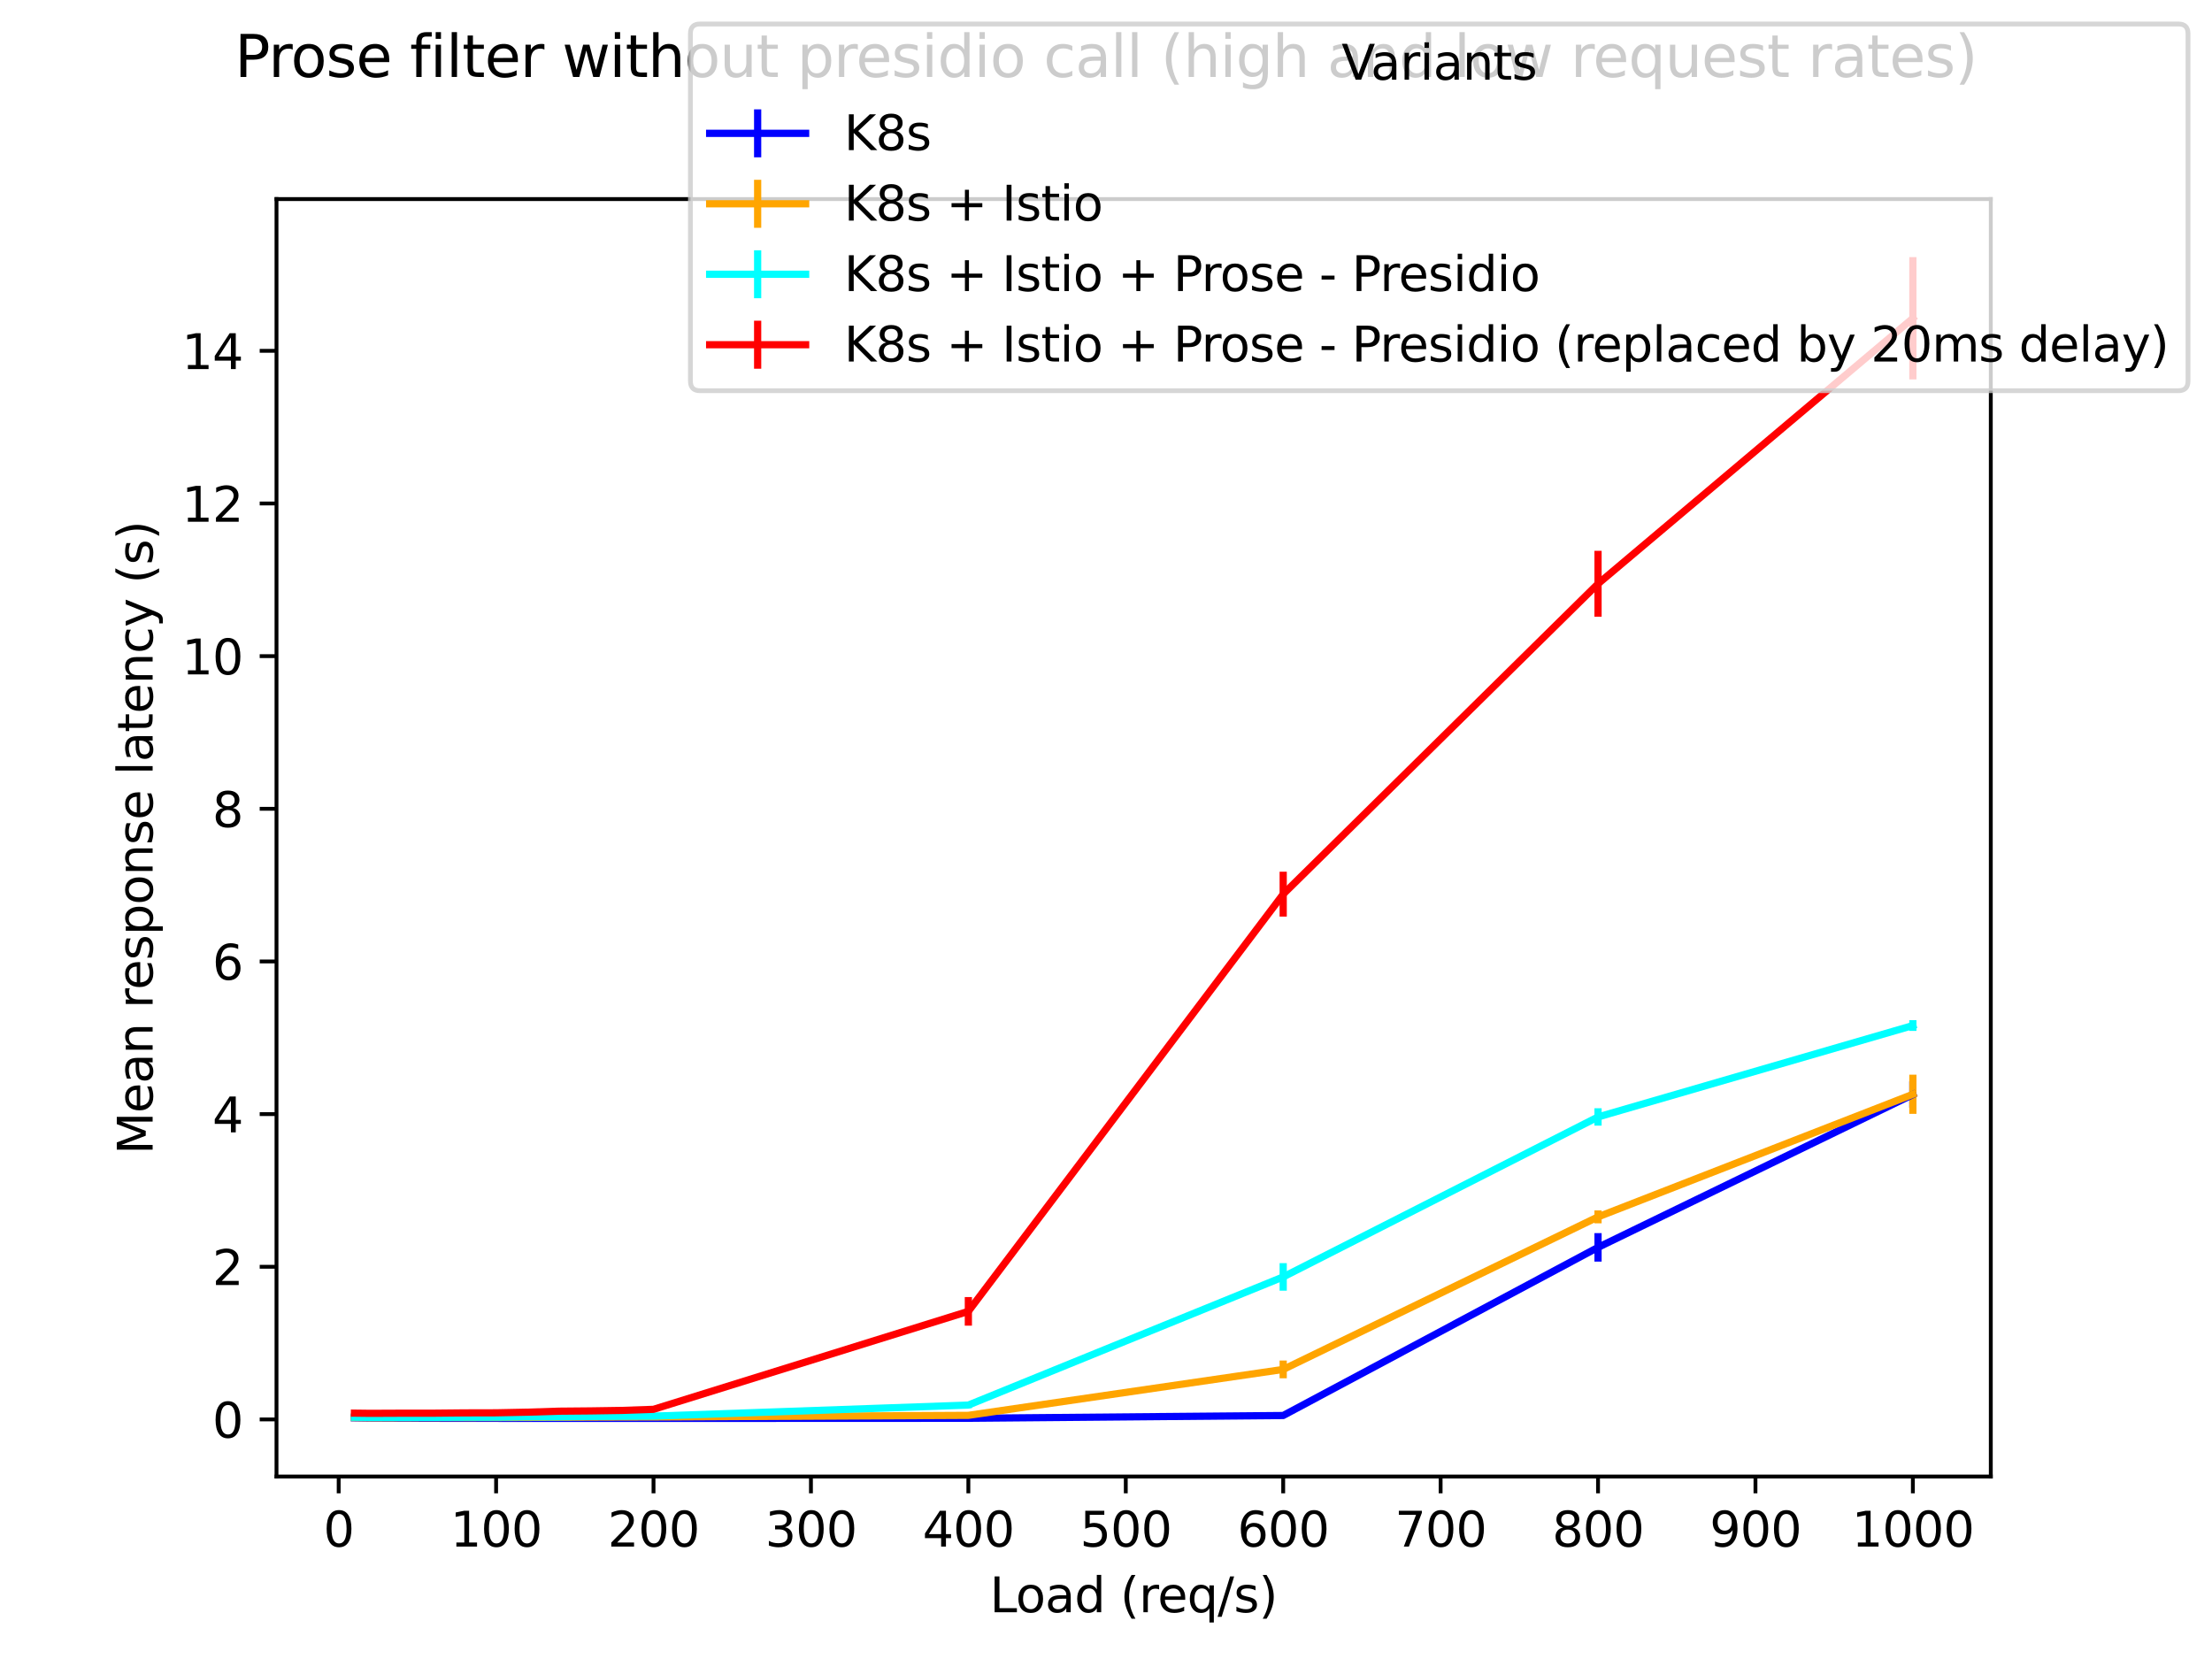 <?xml version="1.0" encoding="utf-8" standalone="no"?>
<!DOCTYPE svg PUBLIC "-//W3C//DTD SVG 1.1//EN"
  "http://www.w3.org/Graphics/SVG/1.1/DTD/svg11.dtd">
<svg xmlns:xlink="http://www.w3.org/1999/xlink" width="460.8pt" height="345.6pt" viewBox="0 0 460.8 345.6" xmlns="http://www.w3.org/2000/svg" version="1.1">
 <defs>
  <style type="text/css">*{stroke-linejoin: round; stroke-linecap: butt}</style>
 </defs>
 <g id="figure_1">
  <g id="patch_1">
   <path d="M 0 345.6 
L 460.8 345.6 
L 460.8 0 
L 0 0 
z
" style="fill: #ffffff"/>
  </g>
  <g id="axes_1">
   <g id="patch_2">
    <path d="M 57.6 307.584 
L 414.72 307.584 
L 414.72 41.472 
L 57.6 41.472 
z
" style="fill: #ffffff"/>
   </g>
   <g id="matplotlib.axis_1">
    <g id="xtick_1">
     <g id="line2d_1">
      <defs>
       <path id="m37df8ea4ae" d="M 0 0 
L 0 3.5 
" style="stroke: #000000; stroke-width: 0.8"/>
      </defs>
      <g>
       <use xlink:href="#m37df8ea4ae" x="70.553" y="307.584" style="stroke: #000000; stroke-width: 0.8"/>
      </g>
     </g>
     <g id="text_1">
      <!-- 0 -->
      <g transform="translate(67.372 322.182) scale(0.1 -0.1)">
       <defs>
        <path id="DejaVuSans-30" d="M 2034 4250 
Q 1547 4250 1301 3770 
Q 1056 3291 1056 2328 
Q 1056 1369 1301 889 
Q 1547 409 2034 409 
Q 2525 409 2770 889 
Q 3016 1369 3016 2328 
Q 3016 3291 2770 3770 
Q 2525 4250 2034 4250 
z
M 2034 4750 
Q 2819 4750 3233 4129 
Q 3647 3509 3647 2328 
Q 3647 1150 3233 529 
Q 2819 -91 2034 -91 
Q 1250 -91 836 529 
Q 422 1150 422 2328 
Q 422 3509 836 4129 
Q 1250 4750 2034 4750 
z
" transform="scale(0.016)"/>
       </defs>
       <use xlink:href="#DejaVuSans-30"/>
      </g>
     </g>
    </g>
    <g id="xtick_2">
     <g id="line2d_2">
      <g>
       <use xlink:href="#m37df8ea4ae" x="103.347" y="307.584" style="stroke: #000000; stroke-width: 0.8"/>
      </g>
     </g>
     <g id="text_2">
      <!-- 100 -->
      <g transform="translate(93.803 322.182) scale(0.1 -0.1)">
       <defs>
        <path id="DejaVuSans-31" d="M 794 531 
L 1825 531 
L 1825 4091 
L 703 3866 
L 703 4441 
L 1819 4666 
L 2450 4666 
L 2450 531 
L 3481 531 
L 3481 0 
L 794 0 
L 794 531 
z
" transform="scale(0.016)"/>
       </defs>
       <use xlink:href="#DejaVuSans-31"/>
       <use xlink:href="#DejaVuSans-30" x="63.623"/>
       <use xlink:href="#DejaVuSans-30" x="127.246"/>
      </g>
     </g>
    </g>
    <g id="xtick_3">
     <g id="line2d_3">
      <g>
       <use xlink:href="#m37df8ea4ae" x="136.14" y="307.584" style="stroke: #000000; stroke-width: 0.8"/>
      </g>
     </g>
     <g id="text_3">
      <!-- 200 -->
      <g transform="translate(126.596 322.182) scale(0.1 -0.1)">
       <defs>
        <path id="DejaVuSans-32" d="M 1228 531 
L 3431 531 
L 3431 0 
L 469 0 
L 469 531 
Q 828 903 1448 1529 
Q 2069 2156 2228 2338 
Q 2531 2678 2651 2914 
Q 2772 3150 2772 3378 
Q 2772 3750 2511 3984 
Q 2250 4219 1831 4219 
Q 1534 4219 1204 4116 
Q 875 4013 500 3803 
L 500 4441 
Q 881 4594 1212 4672 
Q 1544 4750 1819 4750 
Q 2544 4750 2975 4387 
Q 3406 4025 3406 3419 
Q 3406 3131 3298 2873 
Q 3191 2616 2906 2266 
Q 2828 2175 2409 1742 
Q 1991 1309 1228 531 
z
" transform="scale(0.016)"/>
       </defs>
       <use xlink:href="#DejaVuSans-32"/>
       <use xlink:href="#DejaVuSans-30" x="63.623"/>
       <use xlink:href="#DejaVuSans-30" x="127.246"/>
      </g>
     </g>
    </g>
    <g id="xtick_4">
     <g id="line2d_4">
      <g>
       <use xlink:href="#m37df8ea4ae" x="168.934" y="307.584" style="stroke: #000000; stroke-width: 0.8"/>
      </g>
     </g>
     <g id="text_4">
      <!-- 300 -->
      <g transform="translate(159.39 322.182) scale(0.1 -0.1)">
       <defs>
        <path id="DejaVuSans-33" d="M 2597 2516 
Q 3050 2419 3304 2112 
Q 3559 1806 3559 1356 
Q 3559 666 3084 287 
Q 2609 -91 1734 -91 
Q 1441 -91 1130 -33 
Q 819 25 488 141 
L 488 750 
Q 750 597 1062 519 
Q 1375 441 1716 441 
Q 2309 441 2620 675 
Q 2931 909 2931 1356 
Q 2931 1769 2642 2001 
Q 2353 2234 1838 2234 
L 1294 2234 
L 1294 2753 
L 1863 2753 
Q 2328 2753 2575 2939 
Q 2822 3125 2822 3475 
Q 2822 3834 2567 4026 
Q 2313 4219 1838 4219 
Q 1578 4219 1281 4162 
Q 984 4106 628 3988 
L 628 4550 
Q 988 4650 1302 4700 
Q 1616 4750 1894 4750 
Q 2613 4750 3031 4423 
Q 3450 4097 3450 3541 
Q 3450 3153 3228 2886 
Q 3006 2619 2597 2516 
z
" transform="scale(0.016)"/>
       </defs>
       <use xlink:href="#DejaVuSans-33"/>
       <use xlink:href="#DejaVuSans-30" x="63.623"/>
       <use xlink:href="#DejaVuSans-30" x="127.246"/>
      </g>
     </g>
    </g>
    <g id="xtick_5">
     <g id="line2d_5">
      <g>
       <use xlink:href="#m37df8ea4ae" x="201.727" y="307.584" style="stroke: #000000; stroke-width: 0.8"/>
      </g>
     </g>
     <g id="text_5">
      <!-- 400 -->
      <g transform="translate(192.183 322.182) scale(0.1 -0.1)">
       <defs>
        <path id="DejaVuSans-34" d="M 2419 4116 
L 825 1625 
L 2419 1625 
L 2419 4116 
z
M 2253 4666 
L 3047 4666 
L 3047 1625 
L 3713 1625 
L 3713 1100 
L 3047 1100 
L 3047 0 
L 2419 0 
L 2419 1100 
L 313 1100 
L 313 1709 
L 2253 4666 
z
" transform="scale(0.016)"/>
       </defs>
       <use xlink:href="#DejaVuSans-34"/>
       <use xlink:href="#DejaVuSans-30" x="63.623"/>
       <use xlink:href="#DejaVuSans-30" x="127.246"/>
      </g>
     </g>
    </g>
    <g id="xtick_6">
     <g id="line2d_6">
      <g>
       <use xlink:href="#m37df8ea4ae" x="234.52" y="307.584" style="stroke: #000000; stroke-width: 0.8"/>
      </g>
     </g>
     <g id="text_6">
      <!-- 500 -->
      <g transform="translate(224.977 322.182) scale(0.1 -0.1)">
       <defs>
        <path id="DejaVuSans-35" d="M 691 4666 
L 3169 4666 
L 3169 4134 
L 1269 4134 
L 1269 2991 
Q 1406 3038 1543 3061 
Q 1681 3084 1819 3084 
Q 2600 3084 3056 2656 
Q 3513 2228 3513 1497 
Q 3513 744 3044 326 
Q 2575 -91 1722 -91 
Q 1428 -91 1123 -41 
Q 819 9 494 109 
L 494 744 
Q 775 591 1075 516 
Q 1375 441 1709 441 
Q 2250 441 2565 725 
Q 2881 1009 2881 1497 
Q 2881 1984 2565 2268 
Q 2250 2553 1709 2553 
Q 1456 2553 1204 2497 
Q 953 2441 691 2322 
L 691 4666 
z
" transform="scale(0.016)"/>
       </defs>
       <use xlink:href="#DejaVuSans-35"/>
       <use xlink:href="#DejaVuSans-30" x="63.623"/>
       <use xlink:href="#DejaVuSans-30" x="127.246"/>
      </g>
     </g>
    </g>
    <g id="xtick_7">
     <g id="line2d_7">
      <g>
       <use xlink:href="#m37df8ea4ae" x="267.314" y="307.584" style="stroke: #000000; stroke-width: 0.8"/>
      </g>
     </g>
     <g id="text_7">
      <!-- 600 -->
      <g transform="translate(257.77 322.182) scale(0.1 -0.1)">
       <defs>
        <path id="DejaVuSans-36" d="M 2113 2584 
Q 1688 2584 1439 2293 
Q 1191 2003 1191 1497 
Q 1191 994 1439 701 
Q 1688 409 2113 409 
Q 2538 409 2786 701 
Q 3034 994 3034 1497 
Q 3034 2003 2786 2293 
Q 2538 2584 2113 2584 
z
M 3366 4563 
L 3366 3988 
Q 3128 4100 2886 4159 
Q 2644 4219 2406 4219 
Q 1781 4219 1451 3797 
Q 1122 3375 1075 2522 
Q 1259 2794 1537 2939 
Q 1816 3084 2150 3084 
Q 2853 3084 3261 2657 
Q 3669 2231 3669 1497 
Q 3669 778 3244 343 
Q 2819 -91 2113 -91 
Q 1303 -91 875 529 
Q 447 1150 447 2328 
Q 447 3434 972 4092 
Q 1497 4750 2381 4750 
Q 2619 4750 2861 4703 
Q 3103 4656 3366 4563 
z
" transform="scale(0.016)"/>
       </defs>
       <use xlink:href="#DejaVuSans-36"/>
       <use xlink:href="#DejaVuSans-30" x="63.623"/>
       <use xlink:href="#DejaVuSans-30" x="127.246"/>
      </g>
     </g>
    </g>
    <g id="xtick_8">
     <g id="line2d_8">
      <g>
       <use xlink:href="#m37df8ea4ae" x="300.107" y="307.584" style="stroke: #000000; stroke-width: 0.8"/>
      </g>
     </g>
     <g id="text_8">
      <!-- 700 -->
      <g transform="translate(290.563 322.182) scale(0.1 -0.1)">
       <defs>
        <path id="DejaVuSans-37" d="M 525 4666 
L 3525 4666 
L 3525 4397 
L 1831 0 
L 1172 0 
L 2766 4134 
L 525 4134 
L 525 4666 
z
" transform="scale(0.016)"/>
       </defs>
       <use xlink:href="#DejaVuSans-37"/>
       <use xlink:href="#DejaVuSans-30" x="63.623"/>
       <use xlink:href="#DejaVuSans-30" x="127.246"/>
      </g>
     </g>
    </g>
    <g id="xtick_9">
     <g id="line2d_9">
      <g>
       <use xlink:href="#m37df8ea4ae" x="332.9" y="307.584" style="stroke: #000000; stroke-width: 0.8"/>
      </g>
     </g>
     <g id="text_9">
      <!-- 800 -->
      <g transform="translate(323.357 322.182) scale(0.1 -0.1)">
       <defs>
        <path id="DejaVuSans-38" d="M 2034 2216 
Q 1584 2216 1326 1975 
Q 1069 1734 1069 1313 
Q 1069 891 1326 650 
Q 1584 409 2034 409 
Q 2484 409 2743 651 
Q 3003 894 3003 1313 
Q 3003 1734 2745 1975 
Q 2488 2216 2034 2216 
z
M 1403 2484 
Q 997 2584 770 2862 
Q 544 3141 544 3541 
Q 544 4100 942 4425 
Q 1341 4750 2034 4750 
Q 2731 4750 3128 4425 
Q 3525 4100 3525 3541 
Q 3525 3141 3298 2862 
Q 3072 2584 2669 2484 
Q 3125 2378 3379 2068 
Q 3634 1759 3634 1313 
Q 3634 634 3220 271 
Q 2806 -91 2034 -91 
Q 1263 -91 848 271 
Q 434 634 434 1313 
Q 434 1759 690 2068 
Q 947 2378 1403 2484 
z
M 1172 3481 
Q 1172 3119 1398 2916 
Q 1625 2713 2034 2713 
Q 2441 2713 2670 2916 
Q 2900 3119 2900 3481 
Q 2900 3844 2670 4047 
Q 2441 4250 2034 4250 
Q 1625 4250 1398 4047 
Q 1172 3844 1172 3481 
z
" transform="scale(0.016)"/>
       </defs>
       <use xlink:href="#DejaVuSans-38"/>
       <use xlink:href="#DejaVuSans-30" x="63.623"/>
       <use xlink:href="#DejaVuSans-30" x="127.246"/>
      </g>
     </g>
    </g>
    <g id="xtick_10">
     <g id="line2d_10">
      <g>
       <use xlink:href="#m37df8ea4ae" x="365.694" y="307.584" style="stroke: #000000; stroke-width: 0.8"/>
      </g>
     </g>
     <g id="text_10">
      <!-- 900 -->
      <g transform="translate(356.15 322.182) scale(0.1 -0.1)">
       <defs>
        <path id="DejaVuSans-39" d="M 703 97 
L 703 672 
Q 941 559 1184 500 
Q 1428 441 1663 441 
Q 2288 441 2617 861 
Q 2947 1281 2994 2138 
Q 2813 1869 2534 1725 
Q 2256 1581 1919 1581 
Q 1219 1581 811 2004 
Q 403 2428 403 3163 
Q 403 3881 828 4315 
Q 1253 4750 1959 4750 
Q 2769 4750 3195 4129 
Q 3622 3509 3622 2328 
Q 3622 1225 3098 567 
Q 2575 -91 1691 -91 
Q 1453 -91 1209 -44 
Q 966 3 703 97 
z
M 1959 2075 
Q 2384 2075 2632 2365 
Q 2881 2656 2881 3163 
Q 2881 3666 2632 3958 
Q 2384 4250 1959 4250 
Q 1534 4250 1286 3958 
Q 1038 3666 1038 3163 
Q 1038 2656 1286 2365 
Q 1534 2075 1959 2075 
z
" transform="scale(0.016)"/>
       </defs>
       <use xlink:href="#DejaVuSans-39"/>
       <use xlink:href="#DejaVuSans-30" x="63.623"/>
       <use xlink:href="#DejaVuSans-30" x="127.246"/>
      </g>
     </g>
    </g>
    <g id="xtick_11">
     <g id="line2d_11">
      <g>
       <use xlink:href="#m37df8ea4ae" x="398.487" y="307.584" style="stroke: #000000; stroke-width: 0.8"/>
      </g>
     </g>
     <g id="text_11">
      <!-- 1000 -->
      <g transform="translate(385.762 322.182) scale(0.1 -0.1)">
       <use xlink:href="#DejaVuSans-31"/>
       <use xlink:href="#DejaVuSans-30" x="63.623"/>
       <use xlink:href="#DejaVuSans-30" x="127.246"/>
       <use xlink:href="#DejaVuSans-30" x="190.869"/>
      </g>
     </g>
    </g>
    <g id="text_12">
     <!-- Load (req/s) -->
     <g transform="translate(206.19 335.861) scale(0.1 -0.1)">
      <defs>
       <path id="DejaVuSans-4c" d="M 628 4666 
L 1259 4666 
L 1259 531 
L 3531 531 
L 3531 0 
L 628 0 
L 628 4666 
z
" transform="scale(0.016)"/>
       <path id="DejaVuSans-6f" d="M 1959 3097 
Q 1497 3097 1228 2736 
Q 959 2375 959 1747 
Q 959 1119 1226 758 
Q 1494 397 1959 397 
Q 2419 397 2687 759 
Q 2956 1122 2956 1747 
Q 2956 2369 2687 2733 
Q 2419 3097 1959 3097 
z
M 1959 3584 
Q 2709 3584 3137 3096 
Q 3566 2609 3566 1747 
Q 3566 888 3137 398 
Q 2709 -91 1959 -91 
Q 1206 -91 779 398 
Q 353 888 353 1747 
Q 353 2609 779 3096 
Q 1206 3584 1959 3584 
z
" transform="scale(0.016)"/>
       <path id="DejaVuSans-61" d="M 2194 1759 
Q 1497 1759 1228 1600 
Q 959 1441 959 1056 
Q 959 750 1161 570 
Q 1363 391 1709 391 
Q 2188 391 2477 730 
Q 2766 1069 2766 1631 
L 2766 1759 
L 2194 1759 
z
M 3341 1997 
L 3341 0 
L 2766 0 
L 2766 531 
Q 2569 213 2275 61 
Q 1981 -91 1556 -91 
Q 1019 -91 701 211 
Q 384 513 384 1019 
Q 384 1609 779 1909 
Q 1175 2209 1959 2209 
L 2766 2209 
L 2766 2266 
Q 2766 2663 2505 2880 
Q 2244 3097 1772 3097 
Q 1472 3097 1187 3025 
Q 903 2953 641 2809 
L 641 3341 
Q 956 3463 1253 3523 
Q 1550 3584 1831 3584 
Q 2591 3584 2966 3190 
Q 3341 2797 3341 1997 
z
" transform="scale(0.016)"/>
       <path id="DejaVuSans-64" d="M 2906 2969 
L 2906 4863 
L 3481 4863 
L 3481 0 
L 2906 0 
L 2906 525 
Q 2725 213 2448 61 
Q 2172 -91 1784 -91 
Q 1150 -91 751 415 
Q 353 922 353 1747 
Q 353 2572 751 3078 
Q 1150 3584 1784 3584 
Q 2172 3584 2448 3432 
Q 2725 3281 2906 2969 
z
M 947 1747 
Q 947 1113 1208 752 
Q 1469 391 1925 391 
Q 2381 391 2643 752 
Q 2906 1113 2906 1747 
Q 2906 2381 2643 2742 
Q 2381 3103 1925 3103 
Q 1469 3103 1208 2742 
Q 947 2381 947 1747 
z
" transform="scale(0.016)"/>
       <path id="DejaVuSans-20" transform="scale(0.016)"/>
       <path id="DejaVuSans-28" d="M 1984 4856 
Q 1566 4138 1362 3434 
Q 1159 2731 1159 2009 
Q 1159 1288 1364 580 
Q 1569 -128 1984 -844 
L 1484 -844 
Q 1016 -109 783 600 
Q 550 1309 550 2009 
Q 550 2706 781 3412 
Q 1013 4119 1484 4856 
L 1984 4856 
z
" transform="scale(0.016)"/>
       <path id="DejaVuSans-72" d="M 2631 2963 
Q 2534 3019 2420 3045 
Q 2306 3072 2169 3072 
Q 1681 3072 1420 2755 
Q 1159 2438 1159 1844 
L 1159 0 
L 581 0 
L 581 3500 
L 1159 3500 
L 1159 2956 
Q 1341 3275 1631 3429 
Q 1922 3584 2338 3584 
Q 2397 3584 2469 3576 
Q 2541 3569 2628 3553 
L 2631 2963 
z
" transform="scale(0.016)"/>
       <path id="DejaVuSans-65" d="M 3597 1894 
L 3597 1613 
L 953 1613 
Q 991 1019 1311 708 
Q 1631 397 2203 397 
Q 2534 397 2845 478 
Q 3156 559 3463 722 
L 3463 178 
Q 3153 47 2828 -22 
Q 2503 -91 2169 -91 
Q 1331 -91 842 396 
Q 353 884 353 1716 
Q 353 2575 817 3079 
Q 1281 3584 2069 3584 
Q 2775 3584 3186 3129 
Q 3597 2675 3597 1894 
z
M 3022 2063 
Q 3016 2534 2758 2815 
Q 2500 3097 2075 3097 
Q 1594 3097 1305 2825 
Q 1016 2553 972 2059 
L 3022 2063 
z
" transform="scale(0.016)"/>
       <path id="DejaVuSans-71" d="M 947 1747 
Q 947 1113 1208 752 
Q 1469 391 1925 391 
Q 2381 391 2643 752 
Q 2906 1113 2906 1747 
Q 2906 2381 2643 2742 
Q 2381 3103 1925 3103 
Q 1469 3103 1208 2742 
Q 947 2381 947 1747 
z
M 2906 525 
Q 2725 213 2448 61 
Q 2172 -91 1784 -91 
Q 1150 -91 751 415 
Q 353 922 353 1747 
Q 353 2572 751 3078 
Q 1150 3584 1784 3584 
Q 2172 3584 2448 3432 
Q 2725 3281 2906 2969 
L 2906 3500 
L 3481 3500 
L 3481 -1331 
L 2906 -1331 
L 2906 525 
z
" transform="scale(0.016)"/>
       <path id="DejaVuSans-2f" d="M 1625 4666 
L 2156 4666 
L 531 -594 
L 0 -594 
L 1625 4666 
z
" transform="scale(0.016)"/>
       <path id="DejaVuSans-73" d="M 2834 3397 
L 2834 2853 
Q 2591 2978 2328 3040 
Q 2066 3103 1784 3103 
Q 1356 3103 1142 2972 
Q 928 2841 928 2578 
Q 928 2378 1081 2264 
Q 1234 2150 1697 2047 
L 1894 2003 
Q 2506 1872 2764 1633 
Q 3022 1394 3022 966 
Q 3022 478 2636 193 
Q 2250 -91 1575 -91 
Q 1294 -91 989 -36 
Q 684 19 347 128 
L 347 722 
Q 666 556 975 473 
Q 1284 391 1588 391 
Q 1994 391 2212 530 
Q 2431 669 2431 922 
Q 2431 1156 2273 1281 
Q 2116 1406 1581 1522 
L 1381 1569 
Q 847 1681 609 1914 
Q 372 2147 372 2553 
Q 372 3047 722 3315 
Q 1072 3584 1716 3584 
Q 2034 3584 2315 3537 
Q 2597 3491 2834 3397 
z
" transform="scale(0.016)"/>
       <path id="DejaVuSans-29" d="M 513 4856 
L 1013 4856 
Q 1481 4119 1714 3412 
Q 1947 2706 1947 2009 
Q 1947 1309 1714 600 
Q 1481 -109 1013 -844 
L 513 -844 
Q 928 -128 1133 580 
Q 1338 1288 1338 2009 
Q 1338 2731 1133 3434 
Q 928 4138 513 4856 
z
" transform="scale(0.016)"/>
      </defs>
      <use xlink:href="#DejaVuSans-4c"/>
      <use xlink:href="#DejaVuSans-6f" x="53.963"/>
      <use xlink:href="#DejaVuSans-61" x="115.145"/>
      <use xlink:href="#DejaVuSans-64" x="176.424"/>
      <use xlink:href="#DejaVuSans-20" x="239.9"/>
      <use xlink:href="#DejaVuSans-28" x="271.688"/>
      <use xlink:href="#DejaVuSans-72" x="310.701"/>
      <use xlink:href="#DejaVuSans-65" x="349.564"/>
      <use xlink:href="#DejaVuSans-71" x="411.088"/>
      <use xlink:href="#DejaVuSans-2f" x="474.564"/>
      <use xlink:href="#DejaVuSans-73" x="508.256"/>
      <use xlink:href="#DejaVuSans-29" x="560.355"/>
     </g>
    </g>
   </g>
   <g id="matplotlib.axis_2">
    <g id="ytick_1">
     <g id="line2d_12">
      <defs>
       <path id="mae83cc0436" d="M 0 0 
L -3.5 0 
" style="stroke: #000000; stroke-width: 0.8"/>
      </defs>
      <g>
       <use xlink:href="#mae83cc0436" x="57.6" y="295.689" style="stroke: #000000; stroke-width: 0.8"/>
      </g>
     </g>
     <g id="text_13">
      <!-- 0 -->
      <g transform="translate(44.237 299.488) scale(0.1 -0.1)">
       <use xlink:href="#DejaVuSans-30"/>
      </g>
     </g>
    </g>
    <g id="ytick_2">
     <g id="line2d_13">
      <g>
       <use xlink:href="#mae83cc0436" x="57.6" y="263.889" style="stroke: #000000; stroke-width: 0.8"/>
      </g>
     </g>
     <g id="text_14">
      <!-- 2 -->
      <g transform="translate(44.237 267.688) scale(0.1 -0.1)">
       <use xlink:href="#DejaVuSans-32"/>
      </g>
     </g>
    </g>
    <g id="ytick_3">
     <g id="line2d_14">
      <g>
       <use xlink:href="#mae83cc0436" x="57.6" y="232.088" style="stroke: #000000; stroke-width: 0.8"/>
      </g>
     </g>
     <g id="text_15">
      <!-- 4 -->
      <g transform="translate(44.237 235.888) scale(0.1 -0.1)">
       <use xlink:href="#DejaVuSans-34"/>
      </g>
     </g>
    </g>
    <g id="ytick_4">
     <g id="line2d_15">
      <g>
       <use xlink:href="#mae83cc0436" x="57.6" y="200.288" style="stroke: #000000; stroke-width: 0.8"/>
      </g>
     </g>
     <g id="text_16">
      <!-- 6 -->
      <g transform="translate(44.237 204.087) scale(0.1 -0.1)">
       <use xlink:href="#DejaVuSans-36"/>
      </g>
     </g>
    </g>
    <g id="ytick_5">
     <g id="line2d_16">
      <g>
       <use xlink:href="#mae83cc0436" x="57.6" y="168.488" style="stroke: #000000; stroke-width: 0.8"/>
      </g>
     </g>
     <g id="text_17">
      <!-- 8 -->
      <g transform="translate(44.237 172.287) scale(0.1 -0.1)">
       <use xlink:href="#DejaVuSans-38"/>
      </g>
     </g>
    </g>
    <g id="ytick_6">
     <g id="line2d_17">
      <g>
       <use xlink:href="#mae83cc0436" x="57.6" y="136.687" style="stroke: #000000; stroke-width: 0.8"/>
      </g>
     </g>
     <g id="text_18">
      <!-- 10 -->
      <g transform="translate(37.875 140.486) scale(0.1 -0.1)">
       <use xlink:href="#DejaVuSans-31"/>
       <use xlink:href="#DejaVuSans-30" x="63.623"/>
      </g>
     </g>
    </g>
    <g id="ytick_7">
     <g id="line2d_18">
      <g>
       <use xlink:href="#mae83cc0436" x="57.6" y="104.887" style="stroke: #000000; stroke-width: 0.8"/>
      </g>
     </g>
     <g id="text_19">
      <!-- 12 -->
      <g transform="translate(37.875 108.686) scale(0.1 -0.1)">
       <use xlink:href="#DejaVuSans-31"/>
       <use xlink:href="#DejaVuSans-32" x="63.623"/>
      </g>
     </g>
    </g>
    <g id="ytick_8">
     <g id="line2d_19">
      <g>
       <use xlink:href="#mae83cc0436" x="57.6" y="73.086" style="stroke: #000000; stroke-width: 0.8"/>
      </g>
     </g>
     <g id="text_20">
      <!-- 14 -->
      <g transform="translate(37.875 76.885) scale(0.1 -0.1)">
       <use xlink:href="#DejaVuSans-31"/>
       <use xlink:href="#DejaVuSans-34" x="63.623"/>
      </g>
     </g>
    </g>
    <g id="text_21">
     <!-- Mean response latency (s) -->
     <g transform="translate(31.795 240.5) rotate(-90) scale(0.1 -0.1)">
      <defs>
       <path id="DejaVuSans-4d" d="M 628 4666 
L 1569 4666 
L 2759 1491 
L 3956 4666 
L 4897 4666 
L 4897 0 
L 4281 0 
L 4281 4097 
L 3078 897 
L 2444 897 
L 1241 4097 
L 1241 0 
L 628 0 
L 628 4666 
z
" transform="scale(0.016)"/>
       <path id="DejaVuSans-6e" d="M 3513 2113 
L 3513 0 
L 2938 0 
L 2938 2094 
Q 2938 2591 2744 2837 
Q 2550 3084 2163 3084 
Q 1697 3084 1428 2787 
Q 1159 2491 1159 1978 
L 1159 0 
L 581 0 
L 581 3500 
L 1159 3500 
L 1159 2956 
Q 1366 3272 1645 3428 
Q 1925 3584 2291 3584 
Q 2894 3584 3203 3211 
Q 3513 2838 3513 2113 
z
" transform="scale(0.016)"/>
       <path id="DejaVuSans-70" d="M 1159 525 
L 1159 -1331 
L 581 -1331 
L 581 3500 
L 1159 3500 
L 1159 2969 
Q 1341 3281 1617 3432 
Q 1894 3584 2278 3584 
Q 2916 3584 3314 3078 
Q 3713 2572 3713 1747 
Q 3713 922 3314 415 
Q 2916 -91 2278 -91 
Q 1894 -91 1617 61 
Q 1341 213 1159 525 
z
M 3116 1747 
Q 3116 2381 2855 2742 
Q 2594 3103 2138 3103 
Q 1681 3103 1420 2742 
Q 1159 2381 1159 1747 
Q 1159 1113 1420 752 
Q 1681 391 2138 391 
Q 2594 391 2855 752 
Q 3116 1113 3116 1747 
z
" transform="scale(0.016)"/>
       <path id="DejaVuSans-6c" d="M 603 4863 
L 1178 4863 
L 1178 0 
L 603 0 
L 603 4863 
z
" transform="scale(0.016)"/>
       <path id="DejaVuSans-74" d="M 1172 4494 
L 1172 3500 
L 2356 3500 
L 2356 3053 
L 1172 3053 
L 1172 1153 
Q 1172 725 1289 603 
Q 1406 481 1766 481 
L 2356 481 
L 2356 0 
L 1766 0 
Q 1100 0 847 248 
Q 594 497 594 1153 
L 594 3053 
L 172 3053 
L 172 3500 
L 594 3500 
L 594 4494 
L 1172 4494 
z
" transform="scale(0.016)"/>
       <path id="DejaVuSans-63" d="M 3122 3366 
L 3122 2828 
Q 2878 2963 2633 3030 
Q 2388 3097 2138 3097 
Q 1578 3097 1268 2742 
Q 959 2388 959 1747 
Q 959 1106 1268 751 
Q 1578 397 2138 397 
Q 2388 397 2633 464 
Q 2878 531 3122 666 
L 3122 134 
Q 2881 22 2623 -34 
Q 2366 -91 2075 -91 
Q 1284 -91 818 406 
Q 353 903 353 1747 
Q 353 2603 823 3093 
Q 1294 3584 2113 3584 
Q 2378 3584 2631 3529 
Q 2884 3475 3122 3366 
z
" transform="scale(0.016)"/>
       <path id="DejaVuSans-79" d="M 2059 -325 
Q 1816 -950 1584 -1140 
Q 1353 -1331 966 -1331 
L 506 -1331 
L 506 -850 
L 844 -850 
Q 1081 -850 1212 -737 
Q 1344 -625 1503 -206 
L 1606 56 
L 191 3500 
L 800 3500 
L 1894 763 
L 2988 3500 
L 3597 3500 
L 2059 -325 
z
" transform="scale(0.016)"/>
      </defs>
      <use xlink:href="#DejaVuSans-4d"/>
      <use xlink:href="#DejaVuSans-65" x="86.279"/>
      <use xlink:href="#DejaVuSans-61" x="147.803"/>
      <use xlink:href="#DejaVuSans-6e" x="209.082"/>
      <use xlink:href="#DejaVuSans-20" x="272.461"/>
      <use xlink:href="#DejaVuSans-72" x="304.248"/>
      <use xlink:href="#DejaVuSans-65" x="343.111"/>
      <use xlink:href="#DejaVuSans-73" x="404.635"/>
      <use xlink:href="#DejaVuSans-70" x="456.734"/>
      <use xlink:href="#DejaVuSans-6f" x="520.211"/>
      <use xlink:href="#DejaVuSans-6e" x="581.393"/>
      <use xlink:href="#DejaVuSans-73" x="644.771"/>
      <use xlink:href="#DejaVuSans-65" x="696.871"/>
      <use xlink:href="#DejaVuSans-20" x="758.395"/>
      <use xlink:href="#DejaVuSans-6c" x="790.182"/>
      <use xlink:href="#DejaVuSans-61" x="817.965"/>
      <use xlink:href="#DejaVuSans-74" x="879.244"/>
      <use xlink:href="#DejaVuSans-65" x="918.453"/>
      <use xlink:href="#DejaVuSans-6e" x="979.977"/>
      <use xlink:href="#DejaVuSans-63" x="1043.355"/>
      <use xlink:href="#DejaVuSans-79" x="1098.336"/>
      <use xlink:href="#DejaVuSans-20" x="1157.516"/>
      <use xlink:href="#DejaVuSans-28" x="1189.303"/>
      <use xlink:href="#DejaVuSans-73" x="1228.316"/>
      <use xlink:href="#DejaVuSans-29" x="1280.416"/>
     </g>
    </g>
   </g>
   <g id="LineCollection_1">
    <path d="M 73.833 295.392 
L 73.833 295.325 
" clip-path="url(#p741cc1dd25)" style="fill: none; stroke: #0000ff; stroke-width: 1.5"/>
    <path d="M 77.112 295.415 
L 77.112 295.403 
" clip-path="url(#p741cc1dd25)" style="fill: none; stroke: #0000ff; stroke-width: 1.5"/>
    <path d="M 83.671 295.445 
L 83.671 295.438 
" clip-path="url(#p741cc1dd25)" style="fill: none; stroke: #0000ff; stroke-width: 1.5"/>
    <path d="M 90.229 295.458 
L 90.229 295.454 
" clip-path="url(#p741cc1dd25)" style="fill: none; stroke: #0000ff; stroke-width: 1.5"/>
    <path d="M 96.788 295.469 
L 96.788 295.464 
" clip-path="url(#p741cc1dd25)" style="fill: none; stroke: #0000ff; stroke-width: 1.5"/>
    <path d="M 103.347 295.474 
L 103.347 295.466 
" clip-path="url(#p741cc1dd25)" style="fill: none; stroke: #0000ff; stroke-width: 1.5"/>
    <path d="M 109.905 295.479 
L 109.905 295.473 
" clip-path="url(#p741cc1dd25)" style="fill: none; stroke: #0000ff; stroke-width: 1.5"/>
    <path d="M 116.464 295.485 
L 116.464 295.473 
" clip-path="url(#p741cc1dd25)" style="fill: none; stroke: #0000ff; stroke-width: 1.5"/>
    <path d="M 123.023 295.486 
L 123.023 295.477 
" clip-path="url(#p741cc1dd25)" style="fill: none; stroke: #0000ff; stroke-width: 1.5"/>
    <path d="M 129.581 295.486 
L 129.581 295.466 
" clip-path="url(#p741cc1dd25)" style="fill: none; stroke: #0000ff; stroke-width: 1.5"/>
    <path d="M 136.14 295.488 
L 136.14 295.475 
" clip-path="url(#p741cc1dd25)" style="fill: none; stroke: #0000ff; stroke-width: 1.5"/>
    <path d="M 201.727 295.466 
L 201.727 295.441 
" clip-path="url(#p741cc1dd25)" style="fill: none; stroke: #0000ff; stroke-width: 1.5"/>
    <path d="M 267.314 295.221 
L 267.314 294.53 
" clip-path="url(#p741cc1dd25)" style="fill: none; stroke: #0000ff; stroke-width: 1.5"/>
    <path d="M 332.9 262.819 
L 332.9 256.882 
" clip-path="url(#p741cc1dd25)" style="fill: none; stroke: #0000ff; stroke-width: 1.5"/>
    <path d="M 398.487 230.753 
L 398.487 225.281 
" clip-path="url(#p741cc1dd25)" style="fill: none; stroke: #0000ff; stroke-width: 1.5"/>
   </g>
   <g id="LineCollection_2">
    <path d="M 73.833 295.322 
L 73.833 295.307 
" clip-path="url(#p741cc1dd25)" style="fill: none; stroke: #ffa500; stroke-width: 1.5"/>
    <path d="M 77.112 295.358 
L 77.112 295.345 
" clip-path="url(#p741cc1dd25)" style="fill: none; stroke: #ffa500; stroke-width: 1.5"/>
    <path d="M 83.671 295.356 
L 83.671 295.338 
" clip-path="url(#p741cc1dd25)" style="fill: none; stroke: #ffa500; stroke-width: 1.5"/>
    <path d="M 90.229 295.338 
L 90.229 295.312 
" clip-path="url(#p741cc1dd25)" style="fill: none; stroke: #ffa500; stroke-width: 1.5"/>
    <path d="M 96.788 295.32 
L 96.788 295.309 
" clip-path="url(#p741cc1dd25)" style="fill: none; stroke: #ffa500; stroke-width: 1.5"/>
    <path d="M 103.347 295.313 
L 103.347 295.293 
" clip-path="url(#p741cc1dd25)" style="fill: none; stroke: #ffa500; stroke-width: 1.5"/>
    <path d="M 109.905 295.282 
L 109.905 295.274 
" clip-path="url(#p741cc1dd25)" style="fill: none; stroke: #ffa500; stroke-width: 1.5"/>
    <path d="M 116.464 295.256 
L 116.464 295.244 
" clip-path="url(#p741cc1dd25)" style="fill: none; stroke: #ffa500; stroke-width: 1.5"/>
    <path d="M 123.023 295.236 
L 123.023 295.199 
" clip-path="url(#p741cc1dd25)" style="fill: none; stroke: #ffa500; stroke-width: 1.5"/>
    <path d="M 129.581 295.229 
L 129.581 295.16 
" clip-path="url(#p741cc1dd25)" style="fill: none; stroke: #ffa500; stroke-width: 1.5"/>
    <path d="M 136.14 295.19 
L 136.14 295.172 
" clip-path="url(#p741cc1dd25)" style="fill: none; stroke: #ffa500; stroke-width: 1.5"/>
    <path d="M 201.727 294.914 
L 201.727 294.775 
" clip-path="url(#p741cc1dd25)" style="fill: none; stroke: #ffa500; stroke-width: 1.5"/>
    <path d="M 267.314 287.126 
L 267.314 283.427 
" clip-path="url(#p741cc1dd25)" style="fill: none; stroke: #ffa500; stroke-width: 1.5"/>
    <path d="M 332.9 254.843 
L 332.9 252.15 
" clip-path="url(#p741cc1dd25)" style="fill: none; stroke: #ffa500; stroke-width: 1.5"/>
    <path d="M 398.487 232.038 
L 398.487 223.875 
" clip-path="url(#p741cc1dd25)" style="fill: none; stroke: #ffa500; stroke-width: 1.5"/>
   </g>
   <g id="LineCollection_3">
    <path d="M 73.833 295.252 
L 73.833 295.216 
" clip-path="url(#p741cc1dd25)" style="fill: none; stroke: #00ffff; stroke-width: 1.5"/>
    <path d="M 77.112 295.287 
L 77.112 295.268 
" clip-path="url(#p741cc1dd25)" style="fill: none; stroke: #00ffff; stroke-width: 1.5"/>
    <path d="M 83.671 295.306 
L 83.671 295.258 
" clip-path="url(#p741cc1dd25)" style="fill: none; stroke: #00ffff; stroke-width: 1.5"/>
    <path d="M 90.229 295.301 
L 90.229 295.233 
" clip-path="url(#p741cc1dd25)" style="fill: none; stroke: #00ffff; stroke-width: 1.5"/>
    <path d="M 96.788 295.268 
L 96.788 295.205 
" clip-path="url(#p741cc1dd25)" style="fill: none; stroke: #00ffff; stroke-width: 1.5"/>
    <path d="M 103.347 295.257 
L 103.347 295.186 
" clip-path="url(#p741cc1dd25)" style="fill: none; stroke: #00ffff; stroke-width: 1.5"/>
    <path d="M 109.905 295.213 
L 109.905 295.098 
" clip-path="url(#p741cc1dd25)" style="fill: none; stroke: #00ffff; stroke-width: 1.5"/>
    <path d="M 116.464 295.202 
L 116.464 295.097 
" clip-path="url(#p741cc1dd25)" style="fill: none; stroke: #00ffff; stroke-width: 1.5"/>
    <path d="M 123.023 295.137 
L 123.023 295.022 
" clip-path="url(#p741cc1dd25)" style="fill: none; stroke: #00ffff; stroke-width: 1.5"/>
    <path d="M 129.581 295.11 
L 129.581 294.985 
" clip-path="url(#p741cc1dd25)" style="fill: none; stroke: #00ffff; stroke-width: 1.5"/>
    <path d="M 136.14 295.103 
L 136.14 294.915 
" clip-path="url(#p741cc1dd25)" style="fill: none; stroke: #00ffff; stroke-width: 1.5"/>
    <path d="M 201.727 293.345 
L 201.727 292.064 
" clip-path="url(#p741cc1dd25)" style="fill: none; stroke: #00ffff; stroke-width: 1.5"/>
    <path d="M 267.314 268.872 
L 267.314 263.141 
" clip-path="url(#p741cc1dd25)" style="fill: none; stroke: #00ffff; stroke-width: 1.5"/>
    <path d="M 332.9 234.49 
L 332.9 230.873 
" clip-path="url(#p741cc1dd25)" style="fill: none; stroke: #00ffff; stroke-width: 1.5"/>
    <path d="M 398.487 214.752 
L 398.487 212.525 
" clip-path="url(#p741cc1dd25)" style="fill: none; stroke: #00ffff; stroke-width: 1.5"/>
   </g>
   <g id="LineCollection_4">
    <path d="M 73.833 294.412 
L 73.833 294.359 
" clip-path="url(#p741cc1dd25)" style="fill: none; stroke: #ff0000; stroke-width: 1.5"/>
    <path d="M 77.112 294.435 
L 77.112 294.414 
" clip-path="url(#p741cc1dd25)" style="fill: none; stroke: #ff0000; stroke-width: 1.5"/>
    <path d="M 83.671 294.414 
L 83.671 294.379 
" clip-path="url(#p741cc1dd25)" style="fill: none; stroke: #ff0000; stroke-width: 1.5"/>
    <path d="M 90.229 294.403 
L 90.229 294.386 
" clip-path="url(#p741cc1dd25)" style="fill: none; stroke: #ff0000; stroke-width: 1.5"/>
    <path d="M 96.788 294.371 
L 96.788 294.291 
" clip-path="url(#p741cc1dd25)" style="fill: none; stroke: #ff0000; stroke-width: 1.5"/>
    <path d="M 103.347 294.332 
L 103.347 294.299 
" clip-path="url(#p741cc1dd25)" style="fill: none; stroke: #ff0000; stroke-width: 1.5"/>
    <path d="M 109.905 294.21 
L 109.905 294.153 
" clip-path="url(#p741cc1dd25)" style="fill: none; stroke: #ff0000; stroke-width: 1.5"/>
    <path d="M 116.464 294.052 
L 116.464 293.898 
" clip-path="url(#p741cc1dd25)" style="fill: none; stroke: #ff0000; stroke-width: 1.5"/>
    <path d="M 123.023 293.975 
L 123.023 293.859 
" clip-path="url(#p741cc1dd25)" style="fill: none; stroke: #ff0000; stroke-width: 1.5"/>
    <path d="M 129.581 293.858 
L 129.581 293.774 
" clip-path="url(#p741cc1dd25)" style="fill: none; stroke: #ff0000; stroke-width: 1.5"/>
    <path d="M 136.14 293.689 
L 136.14 293.489 
" clip-path="url(#p741cc1dd25)" style="fill: none; stroke: #ff0000; stroke-width: 1.5"/>
    <path d="M 201.727 276.162 
L 201.727 270.201 
" clip-path="url(#p741cc1dd25)" style="fill: none; stroke: #ff0000; stroke-width: 1.5"/>
    <path d="M 267.314 190.947 
L 267.314 181.598 
" clip-path="url(#p741cc1dd25)" style="fill: none; stroke: #ff0000; stroke-width: 1.5"/>
    <path d="M 332.9 128.47 
L 332.9 114.751 
" clip-path="url(#p741cc1dd25)" style="fill: none; stroke: #ff0000; stroke-width: 1.5"/>
    <path d="M 398.487 79.037 
L 398.487 53.568 
" clip-path="url(#p741cc1dd25)" style="fill: none; stroke: #ff0000; stroke-width: 1.5"/>
   </g>
   <g id="line2d_20">
    <path d="M 73.833 295.359 
L 77.112 295.409 
L 83.671 295.441 
L 90.229 295.456 
L 96.788 295.466 
L 103.347 295.47 
L 109.905 295.476 
L 116.464 295.479 
L 123.023 295.482 
L 129.581 295.476 
L 136.14 295.481 
L 201.727 295.454 
L 267.314 294.876 
L 332.9 259.851 
L 398.487 228.017 
" clip-path="url(#p741cc1dd25)" style="fill: none; stroke: #0000ff; stroke-width: 1.5; stroke-linecap: square"/>
   </g>
   <g id="line2d_21">
    <path d="M 73.833 295.314 
L 77.112 295.352 
L 83.671 295.347 
L 90.229 295.325 
L 96.788 295.315 
L 103.347 295.303 
L 109.905 295.278 
L 116.464 295.25 
L 123.023 295.218 
L 129.581 295.194 
L 136.14 295.181 
L 201.727 294.844 
L 267.314 285.277 
L 332.9 253.497 
L 398.487 227.957 
" clip-path="url(#p741cc1dd25)" style="fill: none; stroke: #ffa500; stroke-width: 1.5; stroke-linecap: square"/>
   </g>
   <g id="line2d_22">
    <path d="M 73.833 295.234 
L 77.112 295.278 
L 83.671 295.282 
L 90.229 295.267 
L 96.788 295.236 
L 103.347 295.222 
L 109.905 295.156 
L 116.464 295.15 
L 123.023 295.08 
L 129.581 295.047 
L 136.14 295.009 
L 201.727 292.704 
L 267.314 266.006 
L 332.9 232.682 
L 398.487 213.639 
" clip-path="url(#p741cc1dd25)" style="fill: none; stroke: #00ffff; stroke-width: 1.5; stroke-linecap: square"/>
   </g>
   <g id="line2d_23">
    <path d="M 73.833 294.385 
L 77.112 294.425 
L 83.671 294.397 
L 90.229 294.395 
L 96.788 294.331 
L 103.347 294.315 
L 109.905 294.182 
L 116.464 293.975 
L 123.023 293.917 
L 129.581 293.816 
L 136.14 293.589 
L 201.727 273.181 
L 267.314 186.273 
L 332.9 121.61 
L 398.487 66.303 
" clip-path="url(#p741cc1dd25)" style="fill: none; stroke: #ff0000; stroke-width: 1.5; stroke-linecap: square"/>
   </g>
   <g id="patch_3">
    <path d="M 57.6 307.584 
L 57.6 41.472 
" style="fill: none; stroke: #000000; stroke-width: 0.8; stroke-linejoin: miter; stroke-linecap: square"/>
   </g>
   <g id="patch_4">
    <path d="M 414.72 307.584 
L 414.72 41.472 
" style="fill: none; stroke: #000000; stroke-width: 0.8; stroke-linejoin: miter; stroke-linecap: square"/>
   </g>
   <g id="patch_5">
    <path d="M 57.6 307.584 
L 414.72 307.584 
" style="fill: none; stroke: #000000; stroke-width: 0.8; stroke-linejoin: miter; stroke-linecap: square"/>
   </g>
   <g id="patch_6">
    <path d="M 57.6 41.472 
L 414.72 41.472 
" style="fill: none; stroke: #000000; stroke-width: 0.8; stroke-linejoin: miter; stroke-linecap: square"/>
   </g>
  </g>
  <g id="text_22">
   <!-- Prose filter without presidio call (high and low request rates) -->
   <g transform="translate(48.898 16.03) scale(0.12 -0.12)">
    <defs>
     <path id="DejaVuSans-50" d="M 1259 4147 
L 1259 2394 
L 2053 2394 
Q 2494 2394 2734 2622 
Q 2975 2850 2975 3272 
Q 2975 3691 2734 3919 
Q 2494 4147 2053 4147 
L 1259 4147 
z
M 628 4666 
L 2053 4666 
Q 2838 4666 3239 4311 
Q 3641 3956 3641 3272 
Q 3641 2581 3239 2228 
Q 2838 1875 2053 1875 
L 1259 1875 
L 1259 0 
L 628 0 
L 628 4666 
z
" transform="scale(0.016)"/>
     <path id="DejaVuSans-66" d="M 2375 4863 
L 2375 4384 
L 1825 4384 
Q 1516 4384 1395 4259 
Q 1275 4134 1275 3809 
L 1275 3500 
L 2222 3500 
L 2222 3053 
L 1275 3053 
L 1275 0 
L 697 0 
L 697 3053 
L 147 3053 
L 147 3500 
L 697 3500 
L 697 3744 
Q 697 4328 969 4595 
Q 1241 4863 1831 4863 
L 2375 4863 
z
" transform="scale(0.016)"/>
     <path id="DejaVuSans-69" d="M 603 3500 
L 1178 3500 
L 1178 0 
L 603 0 
L 603 3500 
z
M 603 4863 
L 1178 4863 
L 1178 4134 
L 603 4134 
L 603 4863 
z
" transform="scale(0.016)"/>
     <path id="DejaVuSans-77" d="M 269 3500 
L 844 3500 
L 1563 769 
L 2278 3500 
L 2956 3500 
L 3675 769 
L 4391 3500 
L 4966 3500 
L 4050 0 
L 3372 0 
L 2619 2869 
L 1863 0 
L 1184 0 
L 269 3500 
z
" transform="scale(0.016)"/>
     <path id="DejaVuSans-68" d="M 3513 2113 
L 3513 0 
L 2938 0 
L 2938 2094 
Q 2938 2591 2744 2837 
Q 2550 3084 2163 3084 
Q 1697 3084 1428 2787 
Q 1159 2491 1159 1978 
L 1159 0 
L 581 0 
L 581 4863 
L 1159 4863 
L 1159 2956 
Q 1366 3272 1645 3428 
Q 1925 3584 2291 3584 
Q 2894 3584 3203 3211 
Q 3513 2838 3513 2113 
z
" transform="scale(0.016)"/>
     <path id="DejaVuSans-75" d="M 544 1381 
L 544 3500 
L 1119 3500 
L 1119 1403 
Q 1119 906 1312 657 
Q 1506 409 1894 409 
Q 2359 409 2629 706 
Q 2900 1003 2900 1516 
L 2900 3500 
L 3475 3500 
L 3475 0 
L 2900 0 
L 2900 538 
Q 2691 219 2414 64 
Q 2138 -91 1772 -91 
Q 1169 -91 856 284 
Q 544 659 544 1381 
z
M 1991 3584 
L 1991 3584 
z
" transform="scale(0.016)"/>
     <path id="DejaVuSans-67" d="M 2906 1791 
Q 2906 2416 2648 2759 
Q 2391 3103 1925 3103 
Q 1463 3103 1205 2759 
Q 947 2416 947 1791 
Q 947 1169 1205 825 
Q 1463 481 1925 481 
Q 2391 481 2648 825 
Q 2906 1169 2906 1791 
z
M 3481 434 
Q 3481 -459 3084 -895 
Q 2688 -1331 1869 -1331 
Q 1566 -1331 1297 -1286 
Q 1028 -1241 775 -1147 
L 775 -588 
Q 1028 -725 1275 -790 
Q 1522 -856 1778 -856 
Q 2344 -856 2625 -561 
Q 2906 -266 2906 331 
L 2906 616 
Q 2728 306 2450 153 
Q 2172 0 1784 0 
Q 1141 0 747 490 
Q 353 981 353 1791 
Q 353 2603 747 3093 
Q 1141 3584 1784 3584 
Q 2172 3584 2450 3431 
Q 2728 3278 2906 2969 
L 2906 3500 
L 3481 3500 
L 3481 434 
z
" transform="scale(0.016)"/>
    </defs>
    <use xlink:href="#DejaVuSans-50"/>
    <use xlink:href="#DejaVuSans-72" x="58.553"/>
    <use xlink:href="#DejaVuSans-6f" x="97.416"/>
    <use xlink:href="#DejaVuSans-73" x="158.598"/>
    <use xlink:href="#DejaVuSans-65" x="210.697"/>
    <use xlink:href="#DejaVuSans-20" x="272.221"/>
    <use xlink:href="#DejaVuSans-66" x="304.008"/>
    <use xlink:href="#DejaVuSans-69" x="339.213"/>
    <use xlink:href="#DejaVuSans-6c" x="366.996"/>
    <use xlink:href="#DejaVuSans-74" x="394.779"/>
    <use xlink:href="#DejaVuSans-65" x="433.988"/>
    <use xlink:href="#DejaVuSans-72" x="495.512"/>
    <use xlink:href="#DejaVuSans-20" x="536.625"/>
    <use xlink:href="#DejaVuSans-77" x="568.412"/>
    <use xlink:href="#DejaVuSans-69" x="650.199"/>
    <use xlink:href="#DejaVuSans-74" x="677.982"/>
    <use xlink:href="#DejaVuSans-68" x="717.191"/>
    <use xlink:href="#DejaVuSans-6f" x="780.57"/>
    <use xlink:href="#DejaVuSans-75" x="841.752"/>
    <use xlink:href="#DejaVuSans-74" x="905.131"/>
    <use xlink:href="#DejaVuSans-20" x="944.34"/>
    <use xlink:href="#DejaVuSans-70" x="976.127"/>
    <use xlink:href="#DejaVuSans-72" x="1039.604"/>
    <use xlink:href="#DejaVuSans-65" x="1078.467"/>
    <use xlink:href="#DejaVuSans-73" x="1139.99"/>
    <use xlink:href="#DejaVuSans-69" x="1192.09"/>
    <use xlink:href="#DejaVuSans-64" x="1219.873"/>
    <use xlink:href="#DejaVuSans-69" x="1283.35"/>
    <use xlink:href="#DejaVuSans-6f" x="1311.133"/>
    <use xlink:href="#DejaVuSans-20" x="1372.314"/>
    <use xlink:href="#DejaVuSans-63" x="1404.102"/>
    <use xlink:href="#DejaVuSans-61" x="1459.082"/>
    <use xlink:href="#DejaVuSans-6c" x="1520.361"/>
    <use xlink:href="#DejaVuSans-6c" x="1548.145"/>
    <use xlink:href="#DejaVuSans-20" x="1575.928"/>
    <use xlink:href="#DejaVuSans-28" x="1607.715"/>
    <use xlink:href="#DejaVuSans-68" x="1646.729"/>
    <use xlink:href="#DejaVuSans-69" x="1710.107"/>
    <use xlink:href="#DejaVuSans-67" x="1737.891"/>
    <use xlink:href="#DejaVuSans-68" x="1801.367"/>
    <use xlink:href="#DejaVuSans-20" x="1864.746"/>
    <use xlink:href="#DejaVuSans-61" x="1896.533"/>
    <use xlink:href="#DejaVuSans-6e" x="1957.812"/>
    <use xlink:href="#DejaVuSans-64" x="2021.191"/>
    <use xlink:href="#DejaVuSans-20" x="2084.668"/>
    <use xlink:href="#DejaVuSans-6c" x="2116.455"/>
    <use xlink:href="#DejaVuSans-6f" x="2144.238"/>
    <use xlink:href="#DejaVuSans-77" x="2205.42"/>
    <use xlink:href="#DejaVuSans-20" x="2287.207"/>
    <use xlink:href="#DejaVuSans-72" x="2318.994"/>
    <use xlink:href="#DejaVuSans-65" x="2357.857"/>
    <use xlink:href="#DejaVuSans-71" x="2419.381"/>
    <use xlink:href="#DejaVuSans-75" x="2482.857"/>
    <use xlink:href="#DejaVuSans-65" x="2546.236"/>
    <use xlink:href="#DejaVuSans-73" x="2607.76"/>
    <use xlink:href="#DejaVuSans-74" x="2659.859"/>
    <use xlink:href="#DejaVuSans-20" x="2699.068"/>
    <use xlink:href="#DejaVuSans-72" x="2730.855"/>
    <use xlink:href="#DejaVuSans-61" x="2771.969"/>
    <use xlink:href="#DejaVuSans-74" x="2833.248"/>
    <use xlink:href="#DejaVuSans-65" x="2872.457"/>
    <use xlink:href="#DejaVuSans-73" x="2933.98"/>
    <use xlink:href="#DejaVuSans-29" x="2986.08"/>
   </g>
  </g>
  <g id="legend_1">
   <g id="patch_7">
    <path d="M 145.831 81.391 
L 453.8 81.391 
Q 455.8 81.391 455.8 79.391 
L 455.8 7 
Q 455.8 5 453.8 5 
L 145.831 5 
Q 143.831 5 143.831 7 
L 143.831 79.391 
Q 143.831 81.391 145.831 81.391 
z
" style="fill: #ffffff; opacity: 0.8; stroke: #cccccc; stroke-linejoin: miter"/>
   </g>
   <g id="text_23">
    <!-- Variants -->
    <g transform="translate(279.477 16.598) scale(0.1 -0.1)">
     <defs>
      <path id="DejaVuSans-56" d="M 1831 0 
L 50 4666 
L 709 4666 
L 2188 738 
L 3669 4666 
L 4325 4666 
L 2547 0 
L 1831 0 
z
" transform="scale(0.016)"/>
     </defs>
     <use xlink:href="#DejaVuSans-56"/>
     <use xlink:href="#DejaVuSans-61" x="60.658"/>
     <use xlink:href="#DejaVuSans-72" x="121.938"/>
     <use xlink:href="#DejaVuSans-69" x="163.051"/>
     <use xlink:href="#DejaVuSans-61" x="190.834"/>
     <use xlink:href="#DejaVuSans-6e" x="252.113"/>
     <use xlink:href="#DejaVuSans-74" x="315.492"/>
     <use xlink:href="#DejaVuSans-73" x="354.701"/>
    </g>
   </g>
   <g id="LineCollection_5">
    <path d="M 157.831 32.777 
L 157.831 22.777 
" style="fill: none; stroke: #0000ff; stroke-width: 1.5"/>
   </g>
   <g id="line2d_24">
    <path d="M 147.831 27.777 
L 167.831 27.777 
" style="fill: none; stroke: #0000ff; stroke-width: 1.5; stroke-linecap: square"/>
   </g>
   <g id="line2d_25"/>
   <g id="text_24">
    <!-- K8s -->
    <g transform="translate(175.831 31.277) scale(0.1 -0.1)">
     <defs>
      <path id="DejaVuSans-4b" d="M 628 4666 
L 1259 4666 
L 1259 2694 
L 3353 4666 
L 4166 4666 
L 1850 2491 
L 4331 0 
L 3500 0 
L 1259 2247 
L 1259 0 
L 628 0 
L 628 4666 
z
" transform="scale(0.016)"/>
     </defs>
     <use xlink:href="#DejaVuSans-4b"/>
     <use xlink:href="#DejaVuSans-38" x="65.576"/>
     <use xlink:href="#DejaVuSans-73" x="129.199"/>
    </g>
   </g>
   <g id="LineCollection_6">
    <path d="M 157.831 47.455 
L 157.831 37.455 
" style="fill: none; stroke: #ffa500; stroke-width: 1.5"/>
   </g>
   <g id="line2d_26">
    <path d="M 147.831 42.455 
L 167.831 42.455 
" style="fill: none; stroke: #ffa500; stroke-width: 1.5; stroke-linecap: square"/>
   </g>
   <g id="line2d_27"/>
   <g id="text_25">
    <!-- K8s + Istio -->
    <g transform="translate(175.831 45.955) scale(0.1 -0.1)">
     <defs>
      <path id="DejaVuSans-2b" d="M 2944 4013 
L 2944 2272 
L 4684 2272 
L 4684 1741 
L 2944 1741 
L 2944 0 
L 2419 0 
L 2419 1741 
L 678 1741 
L 678 2272 
L 2419 2272 
L 2419 4013 
L 2944 4013 
z
" transform="scale(0.016)"/>
      <path id="DejaVuSans-49" d="M 628 4666 
L 1259 4666 
L 1259 0 
L 628 0 
L 628 4666 
z
" transform="scale(0.016)"/>
     </defs>
     <use xlink:href="#DejaVuSans-4b"/>
     <use xlink:href="#DejaVuSans-38" x="65.576"/>
     <use xlink:href="#DejaVuSans-73" x="129.199"/>
     <use xlink:href="#DejaVuSans-20" x="181.299"/>
     <use xlink:href="#DejaVuSans-2b" x="213.086"/>
     <use xlink:href="#DejaVuSans-20" x="296.875"/>
     <use xlink:href="#DejaVuSans-49" x="328.662"/>
     <use xlink:href="#DejaVuSans-73" x="358.154"/>
     <use xlink:href="#DejaVuSans-74" x="410.254"/>
     <use xlink:href="#DejaVuSans-69" x="449.463"/>
     <use xlink:href="#DejaVuSans-6f" x="477.246"/>
    </g>
   </g>
   <g id="LineCollection_7">
    <path d="M 157.831 62.133 
L 157.831 52.133 
" style="fill: none; stroke: #00ffff; stroke-width: 1.5"/>
   </g>
   <g id="line2d_28">
    <path d="M 147.831 57.133 
L 167.831 57.133 
" style="fill: none; stroke: #00ffff; stroke-width: 1.5; stroke-linecap: square"/>
   </g>
   <g id="line2d_29"/>
   <g id="text_26">
    <!-- K8s + Istio + Prose - Presidio -->
    <g transform="translate(175.831 60.633) scale(0.1 -0.1)">
     <defs>
      <path id="DejaVuSans-2d" d="M 313 2009 
L 1997 2009 
L 1997 1497 
L 313 1497 
L 313 2009 
z
" transform="scale(0.016)"/>
     </defs>
     <use xlink:href="#DejaVuSans-4b"/>
     <use xlink:href="#DejaVuSans-38" x="65.576"/>
     <use xlink:href="#DejaVuSans-73" x="129.199"/>
     <use xlink:href="#DejaVuSans-20" x="181.299"/>
     <use xlink:href="#DejaVuSans-2b" x="213.086"/>
     <use xlink:href="#DejaVuSans-20" x="296.875"/>
     <use xlink:href="#DejaVuSans-49" x="328.662"/>
     <use xlink:href="#DejaVuSans-73" x="358.154"/>
     <use xlink:href="#DejaVuSans-74" x="410.254"/>
     <use xlink:href="#DejaVuSans-69" x="449.463"/>
     <use xlink:href="#DejaVuSans-6f" x="477.246"/>
     <use xlink:href="#DejaVuSans-20" x="538.428"/>
     <use xlink:href="#DejaVuSans-2b" x="570.215"/>
     <use xlink:href="#DejaVuSans-20" x="654.004"/>
     <use xlink:href="#DejaVuSans-50" x="685.791"/>
     <use xlink:href="#DejaVuSans-72" x="744.344"/>
     <use xlink:href="#DejaVuSans-6f" x="783.207"/>
     <use xlink:href="#DejaVuSans-73" x="844.389"/>
     <use xlink:href="#DejaVuSans-65" x="896.488"/>
     <use xlink:href="#DejaVuSans-20" x="958.012"/>
     <use xlink:href="#DejaVuSans-2d" x="989.799"/>
     <use xlink:href="#DejaVuSans-20" x="1025.883"/>
     <use xlink:href="#DejaVuSans-50" x="1057.67"/>
     <use xlink:href="#DejaVuSans-72" x="1116.223"/>
     <use xlink:href="#DejaVuSans-65" x="1155.086"/>
     <use xlink:href="#DejaVuSans-73" x="1216.609"/>
     <use xlink:href="#DejaVuSans-69" x="1268.709"/>
     <use xlink:href="#DejaVuSans-64" x="1296.492"/>
     <use xlink:href="#DejaVuSans-69" x="1359.969"/>
     <use xlink:href="#DejaVuSans-6f" x="1387.752"/>
    </g>
   </g>
   <g id="LineCollection_8">
    <path d="M 157.831 76.811 
L 157.831 66.811 
" style="fill: none; stroke: #ff0000; stroke-width: 1.5"/>
   </g>
   <g id="line2d_30">
    <path d="M 147.831 71.811 
L 167.831 71.811 
" style="fill: none; stroke: #ff0000; stroke-width: 1.5; stroke-linecap: square"/>
   </g>
   <g id="line2d_31"/>
   <g id="text_27">
    <!-- K8s + Istio + Prose - Presidio (replaced by 20ms delay) -->
    <g transform="translate(175.831 75.311) scale(0.1 -0.1)">
     <defs>
      <path id="DejaVuSans-62" d="M 3116 1747 
Q 3116 2381 2855 2742 
Q 2594 3103 2138 3103 
Q 1681 3103 1420 2742 
Q 1159 2381 1159 1747 
Q 1159 1113 1420 752 
Q 1681 391 2138 391 
Q 2594 391 2855 752 
Q 3116 1113 3116 1747 
z
M 1159 2969 
Q 1341 3281 1617 3432 
Q 1894 3584 2278 3584 
Q 2916 3584 3314 3078 
Q 3713 2572 3713 1747 
Q 3713 922 3314 415 
Q 2916 -91 2278 -91 
Q 1894 -91 1617 61 
Q 1341 213 1159 525 
L 1159 0 
L 581 0 
L 581 4863 
L 1159 4863 
L 1159 2969 
z
" transform="scale(0.016)"/>
      <path id="DejaVuSans-6d" d="M 3328 2828 
Q 3544 3216 3844 3400 
Q 4144 3584 4550 3584 
Q 5097 3584 5394 3201 
Q 5691 2819 5691 2113 
L 5691 0 
L 5113 0 
L 5113 2094 
Q 5113 2597 4934 2840 
Q 4756 3084 4391 3084 
Q 3944 3084 3684 2787 
Q 3425 2491 3425 1978 
L 3425 0 
L 2847 0 
L 2847 2094 
Q 2847 2600 2669 2842 
Q 2491 3084 2119 3084 
Q 1678 3084 1418 2786 
Q 1159 2488 1159 1978 
L 1159 0 
L 581 0 
L 581 3500 
L 1159 3500 
L 1159 2956 
Q 1356 3278 1631 3431 
Q 1906 3584 2284 3584 
Q 2666 3584 2933 3390 
Q 3200 3197 3328 2828 
z
" transform="scale(0.016)"/>
     </defs>
     <use xlink:href="#DejaVuSans-4b"/>
     <use xlink:href="#DejaVuSans-38" x="65.576"/>
     <use xlink:href="#DejaVuSans-73" x="129.199"/>
     <use xlink:href="#DejaVuSans-20" x="181.299"/>
     <use xlink:href="#DejaVuSans-2b" x="213.086"/>
     <use xlink:href="#DejaVuSans-20" x="296.875"/>
     <use xlink:href="#DejaVuSans-49" x="328.662"/>
     <use xlink:href="#DejaVuSans-73" x="358.154"/>
     <use xlink:href="#DejaVuSans-74" x="410.254"/>
     <use xlink:href="#DejaVuSans-69" x="449.463"/>
     <use xlink:href="#DejaVuSans-6f" x="477.246"/>
     <use xlink:href="#DejaVuSans-20" x="538.428"/>
     <use xlink:href="#DejaVuSans-2b" x="570.215"/>
     <use xlink:href="#DejaVuSans-20" x="654.004"/>
     <use xlink:href="#DejaVuSans-50" x="685.791"/>
     <use xlink:href="#DejaVuSans-72" x="744.344"/>
     <use xlink:href="#DejaVuSans-6f" x="783.207"/>
     <use xlink:href="#DejaVuSans-73" x="844.389"/>
     <use xlink:href="#DejaVuSans-65" x="896.488"/>
     <use xlink:href="#DejaVuSans-20" x="958.012"/>
     <use xlink:href="#DejaVuSans-2d" x="989.799"/>
     <use xlink:href="#DejaVuSans-20" x="1025.883"/>
     <use xlink:href="#DejaVuSans-50" x="1057.67"/>
     <use xlink:href="#DejaVuSans-72" x="1116.223"/>
     <use xlink:href="#DejaVuSans-65" x="1155.086"/>
     <use xlink:href="#DejaVuSans-73" x="1216.609"/>
     <use xlink:href="#DejaVuSans-69" x="1268.709"/>
     <use xlink:href="#DejaVuSans-64" x="1296.492"/>
     <use xlink:href="#DejaVuSans-69" x="1359.969"/>
     <use xlink:href="#DejaVuSans-6f" x="1387.752"/>
     <use xlink:href="#DejaVuSans-20" x="1448.934"/>
     <use xlink:href="#DejaVuSans-28" x="1480.721"/>
     <use xlink:href="#DejaVuSans-72" x="1519.734"/>
     <use xlink:href="#DejaVuSans-65" x="1558.598"/>
     <use xlink:href="#DejaVuSans-70" x="1620.121"/>
     <use xlink:href="#DejaVuSans-6c" x="1683.598"/>
     <use xlink:href="#DejaVuSans-61" x="1711.381"/>
     <use xlink:href="#DejaVuSans-63" x="1772.66"/>
     <use xlink:href="#DejaVuSans-65" x="1827.641"/>
     <use xlink:href="#DejaVuSans-64" x="1889.164"/>
     <use xlink:href="#DejaVuSans-20" x="1952.641"/>
     <use xlink:href="#DejaVuSans-62" x="1984.428"/>
     <use xlink:href="#DejaVuSans-79" x="2047.904"/>
     <use xlink:href="#DejaVuSans-20" x="2107.084"/>
     <use xlink:href="#DejaVuSans-32" x="2138.871"/>
     <use xlink:href="#DejaVuSans-30" x="2202.494"/>
     <use xlink:href="#DejaVuSans-6d" x="2266.117"/>
     <use xlink:href="#DejaVuSans-73" x="2363.529"/>
     <use xlink:href="#DejaVuSans-20" x="2415.629"/>
     <use xlink:href="#DejaVuSans-64" x="2447.416"/>
     <use xlink:href="#DejaVuSans-65" x="2510.893"/>
     <use xlink:href="#DejaVuSans-6c" x="2572.416"/>
     <use xlink:href="#DejaVuSans-61" x="2600.199"/>
     <use xlink:href="#DejaVuSans-79" x="2661.479"/>
     <use xlink:href="#DejaVuSans-29" x="2720.658"/>
    </g>
   </g>
  </g>
 </g>
 <defs>
  <clipPath id="p741cc1dd25">
   <rect x="57.6" y="41.472" width="357.12" height="266.112"/>
  </clipPath>
 </defs>
</svg>
